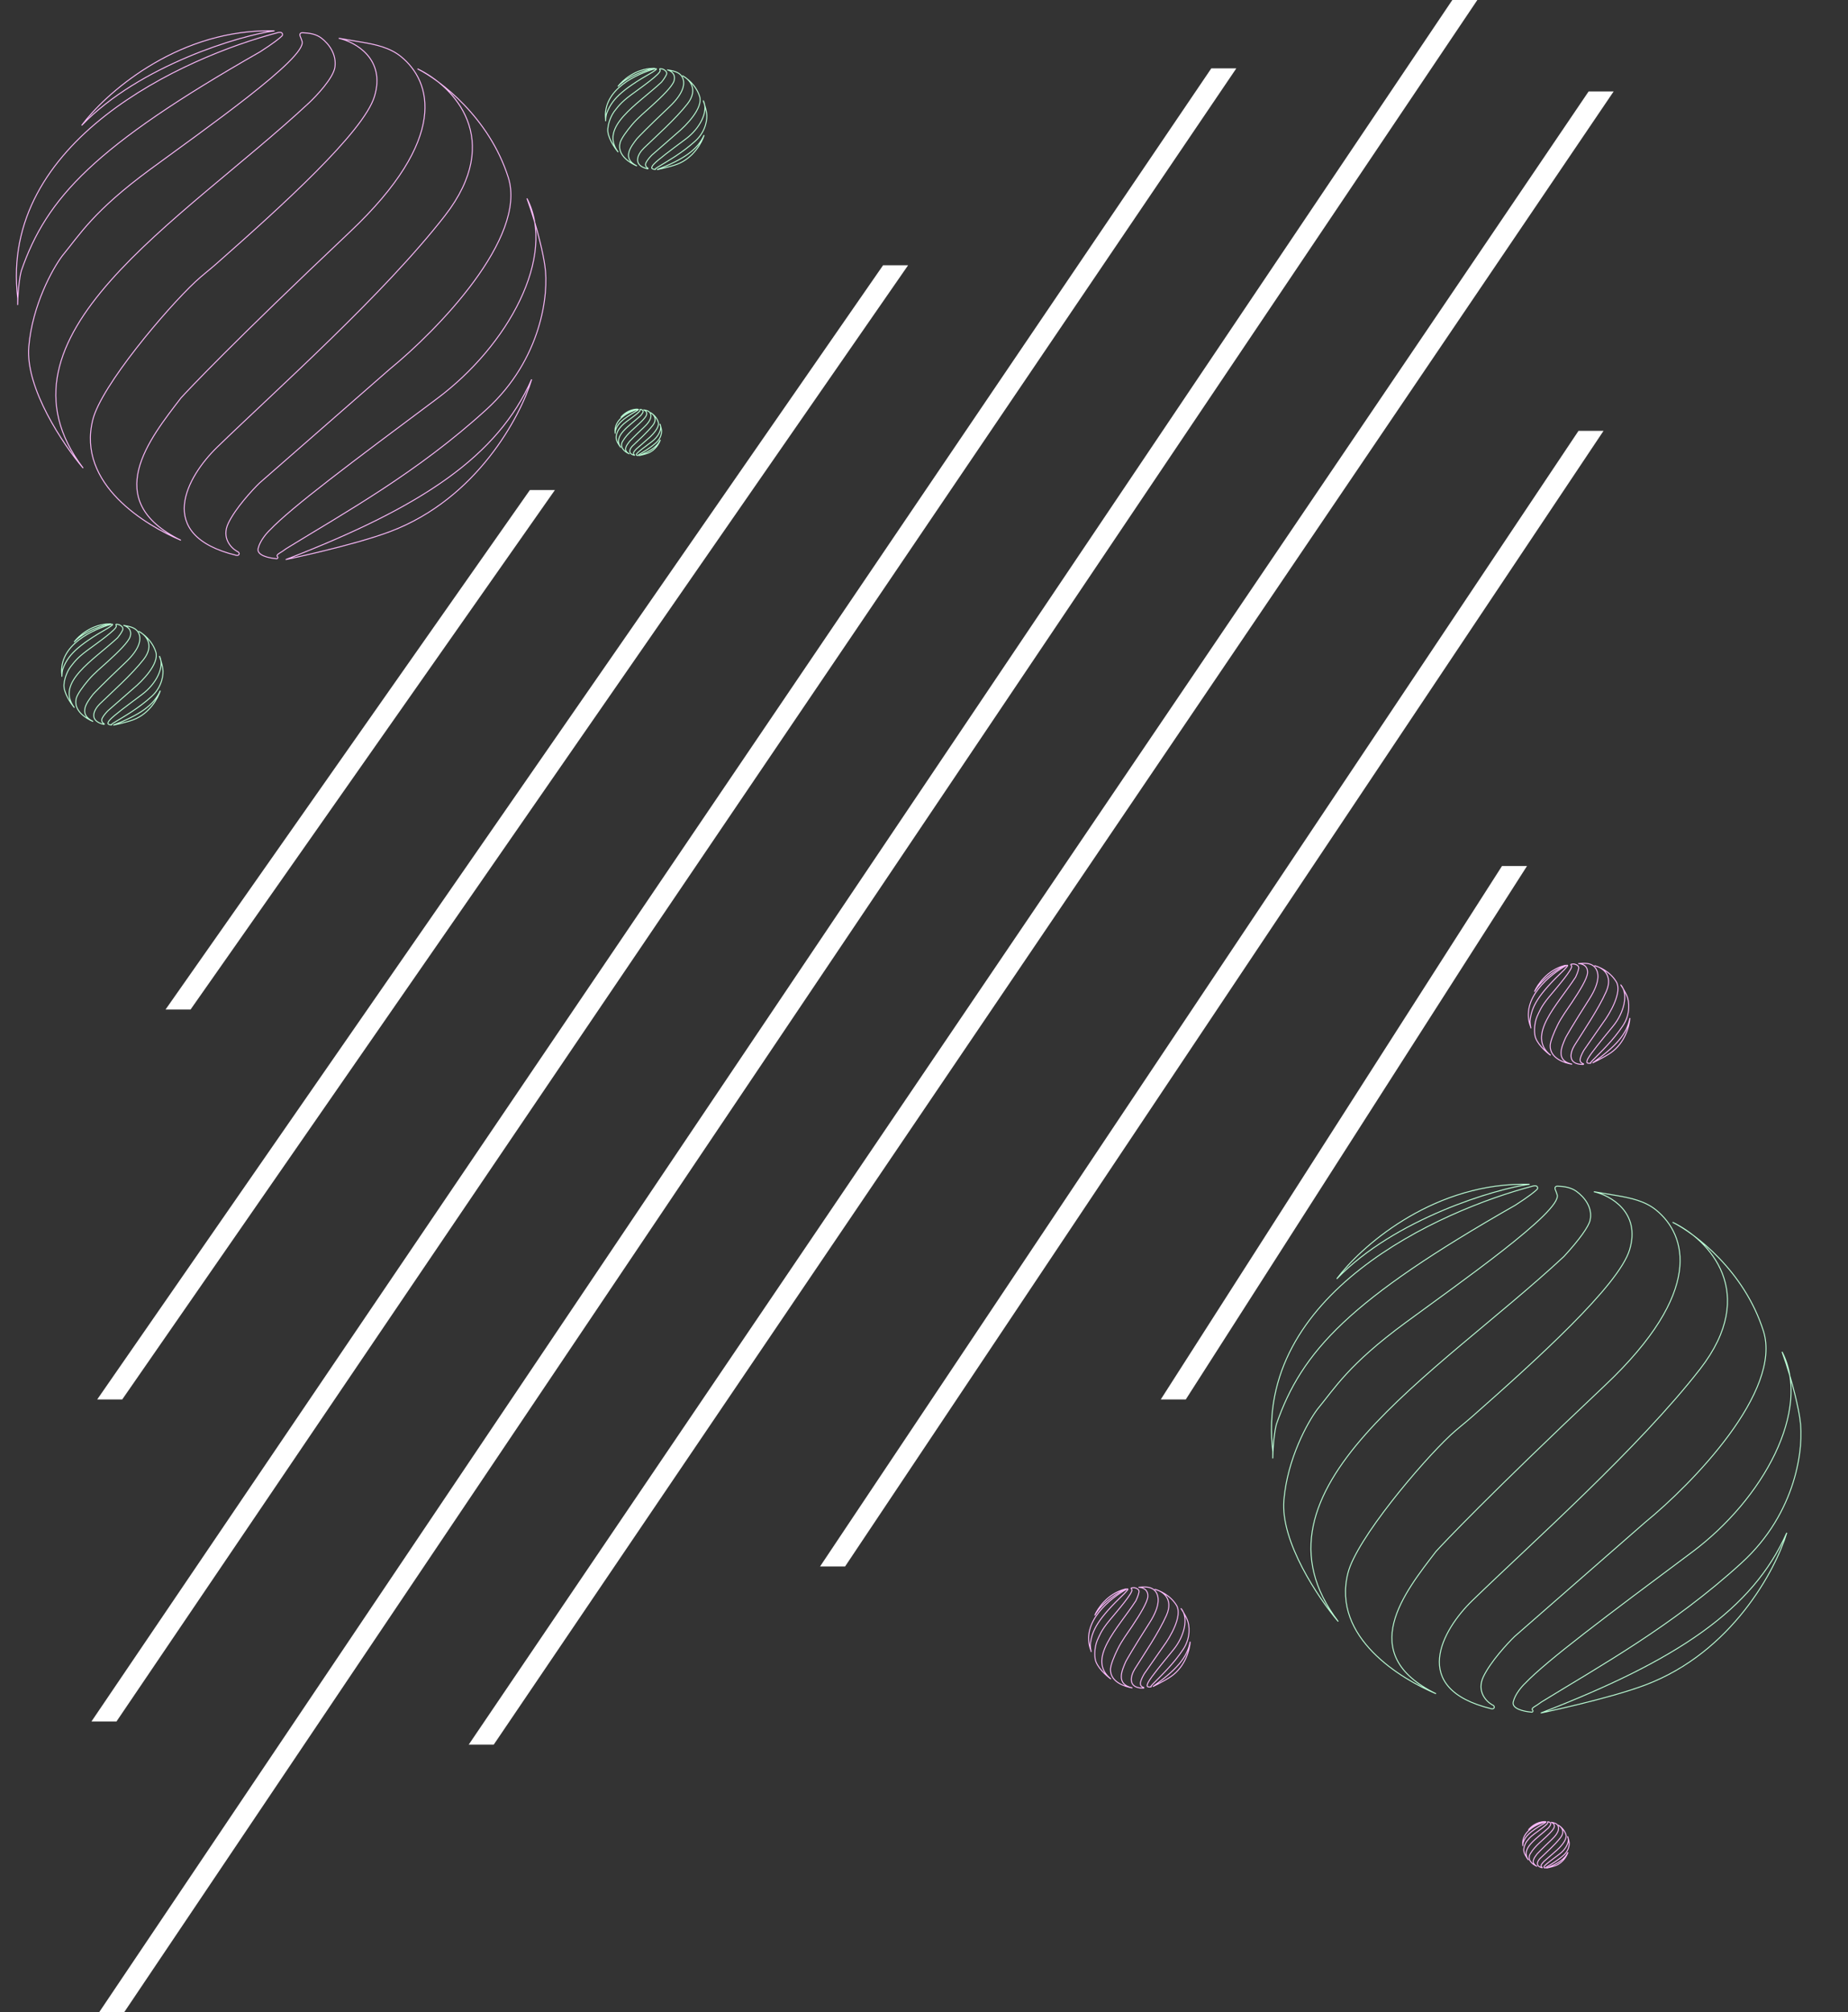 <svg width="1920" height="2090" viewBox="0 0 1920 2090" fill="none" xmlns="http://www.w3.org/2000/svg">
<rect x="0" y="0" width="1920" height="2090" fill="#333333" stroke="none"/>
<g clip-path="url(#clip0_635_4)">
<path d="M550.5 509H576.5L198 1048.5H172L550.5 509Z" fill="white"/>
<path d="M1560.5 899.5H1586.5L1232 1453.5H1206L1560.5 899.5Z" fill="white"/>
<path d="M917.5 275.5H943.5L127 1453.5H101L917.5 275.5Z" fill="white"/>
<path d="M1640 447.5H1666L878 1627H852L1640 447.5Z" fill="white"/>
<path d="M1258.5 71H1284.5L121 1788H95L1258.5 71Z" fill="white"/>
<path d="M1650.5 95H1676.5L513 1812H487L1650.5 95Z" fill="white"/>
<path d="M1631 -181.5H1657L129 2090H103L1631 -181.5Z" fill="white"/>
<path d="M268.199 569.673C266.566 576.751 278.781 579.558 287.362 580.306C288.536 580.409 289.15 579.017 288.316 578.183V578.183V578.183C286.384 576.251 290.987 574.302 293.225 572.735L297.599 569.673C357.941 532.54 433.756 490.764 505.702 425.007C562.498 373.097 570.685 305.097 566.044 275.7C564.754 266.158 559.236 238.875 547.477 206.074C578.6 266.096 528.137 358.802 453.87 414.177C365.677 479.934 302.802 526.981 280.58 550.333C277.226 553.427 270.056 561.628 268.199 569.673Z" stroke="#FFBCFF"/>
<path d="M433.731 71.469C471.38 89.52 524.245 144.188 462.355 223.871C398.817 305.673 287.917 404.123 225.628 464.465C194.744 494.384 159.208 555.821 245.517 576.782C248.755 577.568 249.74 573.947 246.609 572.804V572.804C246.476 572.755 246.458 572.739 246.334 572.67C240.124 569.21 229.88 558.694 237.234 543.373C244.661 527.901 261.99 509.076 269.726 501.598L405.109 383.235C454.362 343.007 547.918 246.924 528.113 184.416C508.309 121.908 456.94 83.073 433.731 71.469Z" stroke="#FFBCFF"/>
<path d="M18.416 309.782C-1.361 146.004 190.925 59.373 289.3 33.709C289.582 33.635 289.859 33.602 290.15 33.602H291.309C292.564 33.602 293.581 34.619 293.581 35.873V35.873C293.581 36.405 293.399 36.919 293.022 37.294C290.884 39.423 284.268 44.822 270.373 53.715C97.995 151.965 48.477 205.344 22.174 281.158C17.803 297.404 18.278 330.669 18.416 309.782ZM86.384 486.166C66.012 462.184 26.196 403.389 29.91 360.067C33.623 316.744 54.665 279.095 64.722 265.686C83.031 243.509 96.871 219.478 156.009 175.947C211.709 134.945 319.242 59.864 313.827 42.885C313.141 40.736 312.521 39.082 311.965 37.812C311.004 35.614 311.814 33.988 314.213 33.988V33.988V33.988C321.135 34.245 328.231 35.257 333.753 39.438C342.157 45.803 349.682 56.604 348 69.5C346.5 81 328.416 100 320.789 107.095C187.727 230.873 -17.59 349.391 86.384 486.166Z" stroke="#FFBCFF"/>
<path d="M276.696 32C180.768 33.238 108.822 98.015 84.84 130.249C145.182 67.586 250.394 36.642 285.206 32H276.696Z" stroke="#FFBCFF"/>
<path d="M405.706 551.958C495.426 517.985 540.878 432.508 552.389 394.015C517.118 473.537 439.152 526.321 296.794 581.228C297.521 580.963 367.206 566.562 405.706 551.958Z" stroke="#FFBCFF"/>
<path d="M96.453 435.825C79.435 503.129 152.099 545.936 187.943 561.15C103.157 519.685 156.023 455.165 187.943 413.39C195.42 405.138 241.01 356.607 363.551 240.874C466.547 143.6 448.507 84.692 416.552 58.729C405.135 49.453 390.272 46.23 375.769 43.772L351.946 39.734C369.224 43.602 400.839 61.086 389.08 100.076C377.921 137.078 291.847 214.862 224.691 274.052C217.596 280.305 210.063 286.036 203.15 292.49C172.335 321.259 105.327 400.725 96.453 435.825Z" stroke="#FFBCFF"/>
<path d="M1572.2 1767.67C1570.57 1774.75 1582.78 1777.56 1591.36 1778.31C1592.54 1778.41 1593.15 1777.02 1592.32 1776.18V1776.18V1776.18C1590.38 1774.25 1594.99 1772.3 1597.22 1770.74L1601.6 1767.67C1661.94 1730.54 1737.76 1688.76 1809.7 1623.01C1866.5 1571.1 1874.69 1503.1 1870.04 1473.7C1868.75 1464.16 1863.24 1436.88 1851.48 1404.07C1882.6 1464.1 1832.14 1556.8 1757.87 1612.18C1669.68 1677.93 1606.8 1724.98 1584.58 1748.33C1581.23 1751.43 1574.06 1759.63 1572.2 1767.67Z" stroke="#BCFFD7"/>
<path d="M1737.73 1269.47C1775.38 1287.52 1828.25 1342.19 1766.35 1421.87C1702.82 1503.67 1591.92 1602.12 1529.63 1662.46C1498.74 1692.38 1463.21 1753.82 1549.52 1774.78C1552.76 1775.57 1553.74 1771.95 1550.61 1770.8V1770.8C1550.48 1770.76 1550.46 1770.74 1550.33 1770.67C1544.12 1767.21 1533.88 1756.69 1541.23 1741.37C1548.66 1725.9 1565.99 1707.08 1573.73 1699.6L1709.11 1581.24C1758.36 1541.01 1851.92 1444.92 1832.11 1382.42C1812.31 1319.91 1760.94 1281.07 1737.73 1269.47Z" stroke="#BCFFD7"/>
<path d="M1322.42 1507.78C1302.64 1344 1494.92 1257.37 1593.3 1231.71C1593.58 1231.64 1593.86 1231.6 1594.15 1231.6H1595.31C1596.56 1231.6 1597.58 1232.62 1597.58 1233.87V1233.87C1597.58 1234.4 1597.4 1234.92 1597.02 1235.29C1594.88 1237.42 1588.27 1242.82 1574.37 1251.72C1401.99 1349.96 1352.48 1403.34 1326.17 1479.16C1321.8 1495.4 1322.28 1528.67 1322.42 1507.78ZM1390.38 1684.17C1370.01 1660.18 1330.2 1601.39 1333.91 1558.07C1337.62 1514.74 1358.67 1477.1 1368.72 1463.69C1387.03 1441.51 1400.87 1417.48 1460.01 1373.95C1515.71 1332.94 1623.24 1257.86 1617.83 1240.88C1617.14 1238.74 1616.52 1237.08 1615.97 1235.81C1615 1233.61 1615.81 1231.99 1618.21 1231.99V1231.99V1231.99C1625.13 1232.24 1632.2 1233.28 1637.81 1237.34C1646.69 1243.75 1654.95 1254.73 1652 1267.5C1650.5 1274 1641 1287.5 1624.79 1305.09C1491.73 1428.87 1286.41 1547.39 1390.38 1684.17Z" stroke="#BCFFD7"/>
<path d="M1580.7 1230C1484.77 1231.24 1412.82 1296.02 1388.84 1328.25C1449.18 1265.59 1554.39 1234.64 1589.21 1230H1580.7Z" stroke="#BCFFD7"/>
<path d="M1709.71 1749.96C1799.43 1715.99 1844.88 1630.51 1856.39 1592.02C1821.12 1671.54 1743.15 1724.32 1600.79 1779.23C1601.52 1778.96 1671.21 1764.56 1709.71 1749.96Z" stroke="#BCFFD7"/>
<path d="M1400.45 1633.82C1383.44 1701.13 1456.1 1743.94 1491.94 1759.15C1407.16 1717.68 1460.02 1653.17 1491.94 1611.39C1499.42 1603.14 1545.01 1554.61 1667.55 1438.87C1770.55 1341.6 1752.51 1282.69 1720.55 1256.73C1709.14 1247.45 1694.27 1244.23 1679.77 1241.77L1655.95 1237.73C1673.22 1241.6 1704.84 1259.09 1693.08 1298.08C1681.92 1335.08 1595.85 1412.86 1528.69 1472.05C1521.6 1478.31 1514.06 1484.04 1507.15 1490.49C1476.34 1519.26 1409.33 1598.73 1400.45 1633.82Z" stroke="#BCFFD7"/>
<path d="M661.072 472.244C660.928 472.866 662.002 473.112 662.756 473.178C662.859 473.187 662.913 473.065 662.839 472.991V472.991V472.991C662.67 472.822 663.074 472.65 663.271 472.513L663.655 472.244C668.958 468.981 675.62 465.31 681.942 459.531C686.933 454.97 687.652 448.994 687.244 446.411C687.131 445.573 686.646 443.175 685.613 440.293C688.348 445.567 683.913 453.714 677.387 458.58C669.637 464.358 664.112 468.492 662.16 470.544C661.865 470.816 661.235 471.537 661.072 472.244Z" stroke="#BCFFD7"/>
<path d="M675.62 428.469C678.928 430.055 683.573 434.859 678.135 441.861C672.552 449.049 662.806 457.7 657.333 463.003C654.619 465.632 651.496 471.03 659.081 472.872C659.365 472.941 659.452 472.623 659.177 472.523V472.523C659.165 472.519 659.163 472.517 659.152 472.511C658.607 472.207 657.707 471.283 658.353 469.937C659.005 468.577 660.528 466.923 661.208 466.266L673.104 455.865C677.433 452.33 685.654 443.887 683.913 438.394C682.173 432.901 677.659 429.488 675.62 428.469Z" stroke="#BCFFD7"/>
<path d="M639.124 449.41C637.387 435.018 654.283 427.405 662.928 425.15C662.953 425.144 662.977 425.141 663.003 425.141H663.105C663.215 425.141 663.304 425.23 663.304 425.34V425.34C663.304 425.387 663.288 425.432 663.255 425.465C663.067 425.652 662.486 426.127 661.265 426.908C646.117 435.542 641.766 440.232 639.455 446.894C639.071 448.322 639.112 451.245 639.124 449.41ZM645.097 464.909C643.307 462.802 639.808 457.635 640.134 453.828C640.461 450.021 642.31 446.713 643.194 445.535C644.802 443.586 646.019 441.474 651.215 437.649C656.11 434.046 665.559 427.448 665.083 425.956C665.023 425.768 664.968 425.622 664.92 425.511C664.835 425.317 664.906 425.175 665.117 425.175V425.175V425.175C665.725 425.197 666.34 425.291 666.865 425.599C667.719 426.101 668.56 426.943 668.074 427.996C667.422 429.41 666.216 430.987 665.695 431.599C654.002 442.476 635.96 452.89 645.097 464.909Z" stroke="#BCFFD7"/>
<path d="M661.82 425C653.39 425.109 647.068 430.801 644.961 433.633C650.263 428.127 659.509 425.408 662.568 425H661.82Z" stroke="#BCFFD7"/>
<path d="M673.157 470.69C681.041 467.705 685.035 460.194 686.047 456.811C682.947 463.799 676.096 468.437 663.586 473.262C663.65 473.239 669.774 471.973 673.157 470.69Z" stroke="#BCFFD7"/>
<path d="M645.981 460.486C644.486 466.4 650.871 470.161 654.021 471.498C646.57 467.855 651.216 462.185 654.021 458.514C654.678 457.789 658.684 453.524 669.452 443.355C676.805 436.41 677.138 431.69 675.498 428.941C674.128 426.645 671.165 426.143 668.521 425.695L668.432 425.68C669.951 426.02 672.729 427.556 671.695 430.982C671.231 432.522 669.29 434.865 666.749 437.458C660.13 444.213 652.062 449.809 647.186 457.912C646.589 458.903 646.156 459.793 645.981 460.486Z" stroke="#BCFFD7"/>
<path d="M1604.07 1939.24C1603.93 1939.87 1605 1940.11 1605.76 1940.18C1605.86 1940.19 1605.91 1940.06 1605.84 1939.99V1939.99V1939.99C1605.67 1939.82 1606.07 1939.65 1606.27 1939.51L1606.66 1939.24C1611.96 1935.98 1618.62 1932.31 1624.94 1926.53C1629.93 1921.97 1630.65 1915.99 1630.24 1913.41C1630.13 1912.57 1629.65 1910.18 1628.61 1907.29C1631.35 1912.57 1626.91 1920.71 1620.39 1925.58C1612.64 1931.36 1607.11 1935.49 1605.16 1937.54C1604.86 1937.82 1604.23 1938.54 1604.07 1939.24Z" stroke="#FFBCFF"/>
<path d="M1618.62 1895.47C1621.93 1897.05 1626.57 1901.86 1621.13 1908.86C1615.55 1916.05 1605.81 1924.7 1600.33 1930C1597.62 1932.63 1594.5 1938.03 1602.08 1939.87C1602.37 1939.94 1602.45 1939.62 1602.18 1939.52V1939.52C1602.16 1939.52 1602.16 1939.52 1602.15 1939.51C1601.61 1939.21 1600.71 1938.28 1601.35 1936.94C1602.01 1935.58 1603.53 1933.92 1604.21 1933.27L1616.1 1922.86C1620.43 1919.33 1628.65 1910.89 1626.91 1905.39C1625.17 1899.9 1620.66 1896.49 1618.62 1895.47Z" stroke="#FFBCFF"/>
<path d="M1582.12 1916.41C1580.39 1902.02 1597.28 1894.41 1605.93 1892.15C1605.95 1892.14 1605.98 1892.14 1606 1892.14H1606.1C1606.21 1892.14 1606.3 1892.23 1606.3 1892.34V1892.34C1606.3 1892.39 1606.29 1892.43 1606.26 1892.47C1606.07 1892.65 1605.49 1893.13 1604.26 1893.91C1589.12 1902.54 1584.77 1907.23 1582.45 1913.89C1582.07 1915.32 1582.11 1918.25 1582.12 1916.41ZM1588.1 1931.91C1586.31 1929.8 1582.81 1924.64 1583.13 1920.83C1583.46 1917.02 1585.31 1913.71 1586.19 1912.53C1587.8 1910.59 1589.02 1908.47 1594.22 1904.65C1599.11 1901.05 1608.56 1894.45 1608.08 1892.96C1608.02 1892.77 1607.97 1892.62 1607.92 1892.51C1607.84 1892.32 1607.91 1892.17 1608.12 1892.17V1892.17V1892.17C1608.73 1892.2 1609.34 1892.29 1609.86 1892.6C1610.72 1893.1 1611.56 1893.94 1611.07 1895C1610.42 1896.41 1609.22 1897.99 1608.69 1898.6C1597 1909.48 1578.96 1919.89 1588.1 1931.91Z" stroke="#FFBCFF"/>
<path d="M1604.82 1892C1596.39 1892.11 1590.07 1897.8 1587.96 1900.63C1593.26 1895.13 1602.51 1892.41 1605.57 1892H1604.82Z" stroke="#FFBCFF"/>
<path d="M1616.16 1937.69C1624.04 1934.7 1628.04 1927.19 1629.05 1923.81C1625.95 1930.8 1619.1 1935.44 1606.59 1940.26C1606.65 1940.24 1612.77 1938.97 1616.16 1937.69Z" stroke="#FFBCFF"/>
<path d="M1588.98 1927.49C1587.49 1933.4 1593.87 1937.16 1597.02 1938.5C1589.57 1934.85 1594.22 1929.19 1597.02 1925.51C1597.68 1924.79 1601.68 1920.52 1612.45 1910.35C1619.81 1903.41 1620.14 1898.69 1618.5 1895.94C1617.13 1893.64 1614.16 1893.14 1611.52 1892.69L1611.43 1892.68C1612.95 1893.02 1615.73 1894.56 1614.7 1897.98C1614.23 1899.52 1612.29 1901.87 1609.75 1904.46C1603.13 1911.21 1595.06 1916.81 1590.19 1924.91C1589.59 1925.9 1589.16 1926.79 1588.98 1927.49Z" stroke="#FFBCFF"/>
<path d="M677.11 173.989C676.798 175.344 679.138 175.882 680.781 176.025C681.006 176.045 681.124 175.778 680.964 175.619V175.619V175.619C680.594 175.249 681.476 174.875 681.905 174.575L682.742 173.989C694.302 166.875 708.825 158.872 722.607 146.276C733.488 136.332 735.056 123.305 734.167 117.674C733.92 115.846 732.863 110.619 730.61 104.336C736.572 115.834 726.905 133.593 712.678 144.201C695.784 156.798 683.739 165.81 679.482 170.284C678.84 170.876 677.466 172.447 677.11 173.989Z" stroke="#BCFFD7"/>
<path d="M708.822 78.566C716.034 82.024 726.161 92.497 714.305 107.761C702.133 123.432 680.889 142.291 668.957 153.85C663.04 159.582 656.233 171.351 672.767 175.366C673.387 175.517 673.576 174.823 672.976 174.604V174.604C672.95 174.595 672.947 174.592 672.923 174.579C671.734 173.916 669.771 171.901 671.18 168.967C672.603 166.003 675.922 162.397 677.404 160.964L703.339 138.29C712.774 130.584 730.696 112.177 726.902 100.203C723.108 88.229 713.268 80.789 708.822 78.566Z" stroke="#BCFFD7"/>
<path d="M629.271 124.215C625.483 92.841 662.318 76.245 681.163 71.329C681.217 71.315 681.27 71.309 681.326 71.309H681.548C681.788 71.309 681.983 71.503 681.983 71.744V71.744C681.983 71.846 681.948 71.944 681.876 72.016C681.466 72.424 680.199 73.458 677.537 75.162C644.516 93.983 635.03 104.208 629.991 118.732C629.154 121.844 629.245 128.216 629.271 124.215ZM642.291 158.004C638.389 153.41 630.762 142.147 631.473 133.848C632.184 125.549 636.215 118.336 638.142 115.768C641.649 111.519 644.3 106.916 655.629 98.577C666.299 90.722 686.899 76.34 685.861 73.087C685.73 72.675 685.611 72.358 685.505 72.115C685.321 71.694 685.476 71.383 685.935 71.383V71.383V71.383C687.261 71.432 688.601 71.636 689.745 72.308C691.607 73.401 693.442 75.237 692.382 77.533C690.959 80.615 688.331 84.053 687.195 85.387C661.705 109.099 622.374 131.803 642.291 158.004Z" stroke="#BCFFD7"/>
<path d="M678.722 71C660.345 71.237 646.563 83.646 641.969 89.821C653.528 77.817 673.683 71.889 680.352 71H678.722Z" stroke="#BCFFD7"/>
<path d="M703.462 170.609C720.649 164.101 729.356 147.727 731.561 140.353C724.805 155.587 709.869 165.698 682.598 176.216C682.738 176.166 696.087 173.407 703.462 170.609Z" stroke="#BCFFD7"/>
<path d="M644.218 148.385C640.958 161.278 654.877 169.478 661.744 172.393C645.502 164.449 655.629 152.09 661.744 144.087C663.176 142.506 671.91 133.209 695.384 111.039C711.414 95.899 712.139 85.611 708.564 79.617C705.579 74.611 699.118 73.517 693.355 72.541L693.161 72.508C696.471 73.249 702.527 76.598 700.274 84.067C698.594 89.64 688.041 100.043 677.354 109.747C670.352 116.104 662.96 122.121 656.834 129.327C651.237 135.91 645.332 143.975 644.218 148.385Z" stroke="#BCFFD7"/>
<path d="M112.11 750.989C111.798 752.344 114.138 752.882 115.781 753.025C116.006 753.045 116.124 752.778 115.964 752.619V752.619V752.619C115.594 752.249 116.476 751.875 116.905 751.575L117.742 750.989C129.302 743.875 143.825 735.872 157.607 723.276C168.488 713.332 170.056 700.305 169.167 694.674C168.92 692.846 167.863 687.619 165.61 681.336C171.572 692.834 161.905 710.593 147.678 721.201C130.784 733.798 118.739 742.81 114.482 747.284C113.84 747.876 112.466 749.447 112.11 750.989Z" stroke="#BCFFD7"/>
<path d="M143.822 655.566C151.034 659.024 161.161 669.497 149.305 684.761C137.133 700.432 115.889 719.291 103.957 730.85C98.04 736.582 91.233 748.351 107.767 752.366C108.387 752.517 108.576 751.823 107.976 751.604V751.604C107.95 751.595 107.947 751.592 107.923 751.579C106.734 750.916 104.771 748.901 106.18 745.967C107.603 743.003 110.922 739.397 112.404 737.964L138.339 715.29C147.774 707.584 165.696 689.177 161.902 677.203C158.108 665.229 148.268 657.789 143.822 655.566Z" stroke="#BCFFD7"/>
<path d="M64.271 701.215C60.483 669.841 97.318 653.245 116.163 648.329C116.217 648.315 116.27 648.309 116.326 648.309H116.548C116.788 648.309 116.983 648.503 116.983 648.744V648.744C116.983 648.846 116.948 648.944 116.876 649.016C116.466 649.424 115.199 650.458 112.537 652.162C79.516 670.983 70.03 681.208 64.991 695.732C64.154 698.844 64.245 705.216 64.271 701.215ZM77.291 735.004C73.389 730.41 65.762 719.147 66.473 710.848C67.184 702.549 71.215 695.336 73.142 692.768C76.649 688.519 79.3 683.916 90.629 675.577C101.299 667.722 121.899 653.339 120.861 650.087C120.73 649.675 120.611 649.358 120.505 649.115C120.321 648.694 120.476 648.383 120.935 648.383V648.383V648.383C122.261 648.432 123.601 648.636 124.745 649.308C126.607 650.401 128.442 652.237 127.382 654.533C125.959 657.615 123.331 661.054 122.195 662.387C96.705 686.099 57.374 708.803 77.291 735.004Z" stroke="#BCFFD7"/>
<path d="M113.722 648C95.345 648.237 81.563 660.646 76.969 666.821C88.528 654.817 108.683 648.889 115.352 648H113.722Z" stroke="#BCFFD7"/>
<path d="M138.462 747.609C155.649 741.101 164.356 724.727 166.561 717.353C159.805 732.587 144.869 742.698 117.598 753.216C117.738 753.166 131.087 750.407 138.462 747.609Z" stroke="#BCFFD7"/>
<path d="M79.218 725.385C75.958 738.278 89.877 746.478 96.744 749.393C80.502 741.449 90.629 729.09 96.744 721.087C98.176 719.506 106.91 710.209 130.384 688.039C146.414 672.899 147.139 662.611 143.564 656.617C140.579 651.611 134.118 650.517 128.355 649.541L128.161 649.508C131.471 650.249 137.527 653.598 135.274 661.067C133.594 666.64 123.041 677.043 112.354 686.747C105.352 693.104 97.96 699.121 91.834 706.327C86.237 712.91 80.332 720.975 79.218 725.385Z" stroke="#BCFFD7"/>
<path d="M1648.7 1103.19C1648.73 1104.58 1651.13 1104.53 1652.76 1104.27C1652.98 1104.24 1653.03 1103.95 1652.84 1103.84V1103.84V1103.84C1652.39 1103.57 1653.15 1102.99 1653.5 1102.6L1654.17 1101.82C1663.66 1092.12 1675.82 1080.85 1686.14 1065.29C1694.29 1053.01 1692.67 1039.99 1690.44 1034.74C1689.76 1033.03 1687.47 1028.21 1683.76 1022.66C1692.33 1032.37 1687.25 1051.94 1676.01 1065.68C1662.66 1081.99 1653.16 1093.65 1650.11 1099.02C1649.63 1099.75 1648.67 1101.6 1648.7 1103.19Z" stroke="#FFBCFF"/>
<path d="M1656.39 1002.93C1664.22 1004.54 1676.58 1012.25 1668.77 1029.93C1660.75 1048.08 1644.7 1071.52 1635.92 1085.62C1631.57 1092.61 1627.81 1105.68 1644.82 1105.57C1645.46 1105.57 1645.48 1104.85 1644.84 1104.78V1104.78C1644.81 1104.78 1644.81 1104.78 1644.78 1104.77C1643.47 1104.42 1641.08 1102.94 1641.73 1099.75C1642.4 1096.53 1644.75 1092.23 1645.84 1090.48L1665.52 1062.2C1672.81 1052.44 1685.74 1030.25 1679.17 1019.55C1672.59 1008.85 1661.24 1004.01 1656.39 1002.93Z" stroke="#FFBCFF"/>
<path d="M1590.24 1066.46C1578.98 1036.94 1610.7 1011.93 1627.8 1002.6C1627.85 1002.57 1627.9 1002.55 1627.95 1002.54L1628.17 1002.48C1628.4 1002.42 1628.64 1002.57 1628.69 1002.8V1002.8C1628.72 1002.9 1628.71 1003 1628.66 1003.09C1628.36 1003.58 1627.38 1004.89 1625.21 1007.19C1597.72 1033.44 1590.99 1045.66 1589.61 1060.97C1589.55 1064.19 1591.18 1070.35 1590.24 1066.46ZM1611.05 1096.1C1606.15 1092.59 1596.03 1083.5 1594.71 1075.28C1593.39 1067.05 1595.56 1059.08 1596.81 1056.12C1599.18 1051.15 1600.64 1046.04 1609.61 1035.21C1618.07 1025.01 1634.58 1006.07 1632.78 1003.16C1632.56 1002.8 1632.36 1002.52 1632.2 1002.31C1631.92 1001.94 1632 1001.6 1632.44 1001.49V1001.49V1001.49C1633.74 1001.22 1635.09 1001.09 1636.36 1001.47C1638.43 1002.08 1640.66 1003.42 1640.18 1005.9C1639.55 1009.24 1637.83 1013.21 1637.05 1014.78C1618.06 1043.95 1585.39 1075.5 1611.05 1096.1Z" stroke="#FFBCFF"/>
<path d="M1625.35 1002.87C1607.58 1007.54 1597.2 1022.92 1594.24 1030.02C1602.55 1015.58 1620.67 1004.95 1626.93 1002.47L1625.35 1002.87Z" stroke="#FFBCFF"/>
<path d="M1673.45 1093.53C1688.56 1083.06 1693.04 1065.07 1693.4 1057.38C1690.53 1073.79 1678.48 1087.22 1654.57 1104.02C1654.69 1103.94 1666.97 1098.03 1673.45 1093.53Z" stroke="#FFBCFF"/>
<path d="M1610.59 1086.3C1610.55 1099.6 1626.04 1104.19 1633.4 1105.35C1615.72 1101.57 1622.56 1087.13 1626.56 1077.89C1627.56 1076.01 1633.79 1064.87 1651.2 1037.68C1663.09 1019.12 1661.31 1008.96 1656.39 1004.01C1652.28 999.872 1645.75 1000.37 1639.92 1000.82L1639.72 1000.83C1643.11 1000.75 1649.8 1002.54 1649.42 1010.33C1649.14 1016.14 1641.42 1028.79 1633.4 1040.79C1628.14 1048.65 1622.42 1056.28 1618.22 1064.75C1614.38 1072.5 1610.61 1081.75 1610.59 1086.3Z" stroke="#FFBCFF"/>
<path d="M1191.84 1750.95C1191.87 1752.34 1194.27 1752.3 1195.9 1752.04C1196.12 1752 1196.17 1751.72 1195.98 1751.6V1751.6V1751.6C1195.53 1751.33 1196.29 1750.76 1196.64 1750.36L1197.31 1749.59C1206.8 1739.89 1218.96 1728.61 1229.28 1713.06C1237.44 1700.77 1235.81 1687.76 1233.58 1682.51C1232.9 1680.79 1230.61 1675.98 1226.9 1670.43C1235.47 1680.14 1230.39 1699.71 1219.15 1713.44C1205.8 1729.75 1196.3 1741.41 1193.25 1746.78C1192.77 1747.51 1191.82 1749.37 1191.84 1750.95Z" stroke="#FFBCFF"/>
<path d="M1199.53 1650.69C1207.36 1652.3 1219.72 1660.01 1211.91 1677.69C1203.89 1695.84 1187.84 1719.28 1179.06 1733.38C1174.71 1740.38 1170.95 1753.44 1187.96 1753.34C1188.6 1753.34 1188.62 1752.62 1187.98 1752.55V1752.55C1187.95 1752.55 1187.95 1752.55 1187.92 1752.54C1186.61 1752.18 1184.22 1750.7 1184.88 1747.51C1185.54 1744.29 1187.89 1739.99 1188.98 1738.24L1208.66 1709.97C1215.95 1700.21 1228.88 1678.01 1222.31 1667.31C1215.73 1656.61 1204.38 1651.77 1199.53 1650.69Z" stroke="#FFBCFF"/>
<path d="M1133.38 1714.23C1122.12 1684.7 1153.84 1659.69 1170.94 1650.36C1170.99 1650.33 1171.04 1650.32 1171.09 1650.3L1171.31 1650.25C1171.54 1650.19 1171.78 1650.33 1171.83 1650.57V1650.57C1171.86 1650.66 1171.85 1650.77 1171.8 1650.86C1171.5 1651.35 1170.52 1652.66 1168.35 1654.96C1140.86 1681.21 1134.13 1693.42 1132.75 1708.74C1132.7 1711.96 1134.33 1718.12 1133.38 1714.23ZM1154.19 1743.87C1149.29 1740.35 1139.17 1731.27 1137.85 1723.04C1136.53 1714.82 1138.7 1706.85 1139.95 1703.89C1142.32 1698.92 1143.78 1693.81 1152.76 1682.98C1161.21 1672.77 1177.72 1653.84 1175.92 1650.93C1175.7 1650.56 1175.5 1650.28 1175.34 1650.07C1175.06 1649.71 1175.14 1649.37 1175.58 1649.26V1649.26V1649.26C1176.88 1648.99 1178.23 1648.86 1179.5 1649.24C1181.57 1649.85 1183.8 1651.18 1183.33 1653.67C1182.69 1657 1180.97 1660.97 1180.19 1662.54C1161.2 1691.72 1128.53 1723.26 1154.19 1743.87Z" stroke="#FFBCFF"/>
<path d="M1168.49 1650.63C1150.72 1655.31 1140.35 1670.68 1137.38 1677.79C1145.69 1663.34 1163.82 1652.71 1170.07 1650.24L1168.49 1650.63Z" stroke="#FFBCFF"/>
<path d="M1216.59 1741.3C1231.7 1730.83 1236.18 1712.83 1236.54 1705.14C1233.67 1721.56 1221.62 1734.98 1197.71 1751.79C1197.83 1751.7 1210.12 1745.8 1216.59 1741.3Z" stroke="#FFBCFF"/>
<path d="M1153.73 1734.06C1153.69 1747.36 1169.18 1751.95 1176.54 1753.12C1158.86 1749.34 1165.7 1734.9 1169.7 1725.65C1170.7 1723.77 1176.93 1712.64 1194.34 1685.45C1206.23 1666.88 1204.45 1656.72 1199.53 1651.77C1195.42 1647.64 1188.89 1648.14 1183.06 1648.59L1182.86 1648.6C1186.26 1648.52 1192.94 1650.3 1192.56 1658.1C1192.28 1663.91 1184.56 1676.56 1176.54 1688.56C1171.28 1696.42 1165.56 1704.05 1161.36 1712.52C1157.52 1720.26 1153.75 1729.52 1153.73 1734.06Z" stroke="#FFBCFF"/>
</g>
<defs>
<clipPath id="clip0_635_4">
<rect width="1920" height="2090" fill="white"/>
</clipPath>
</defs>
</svg>
